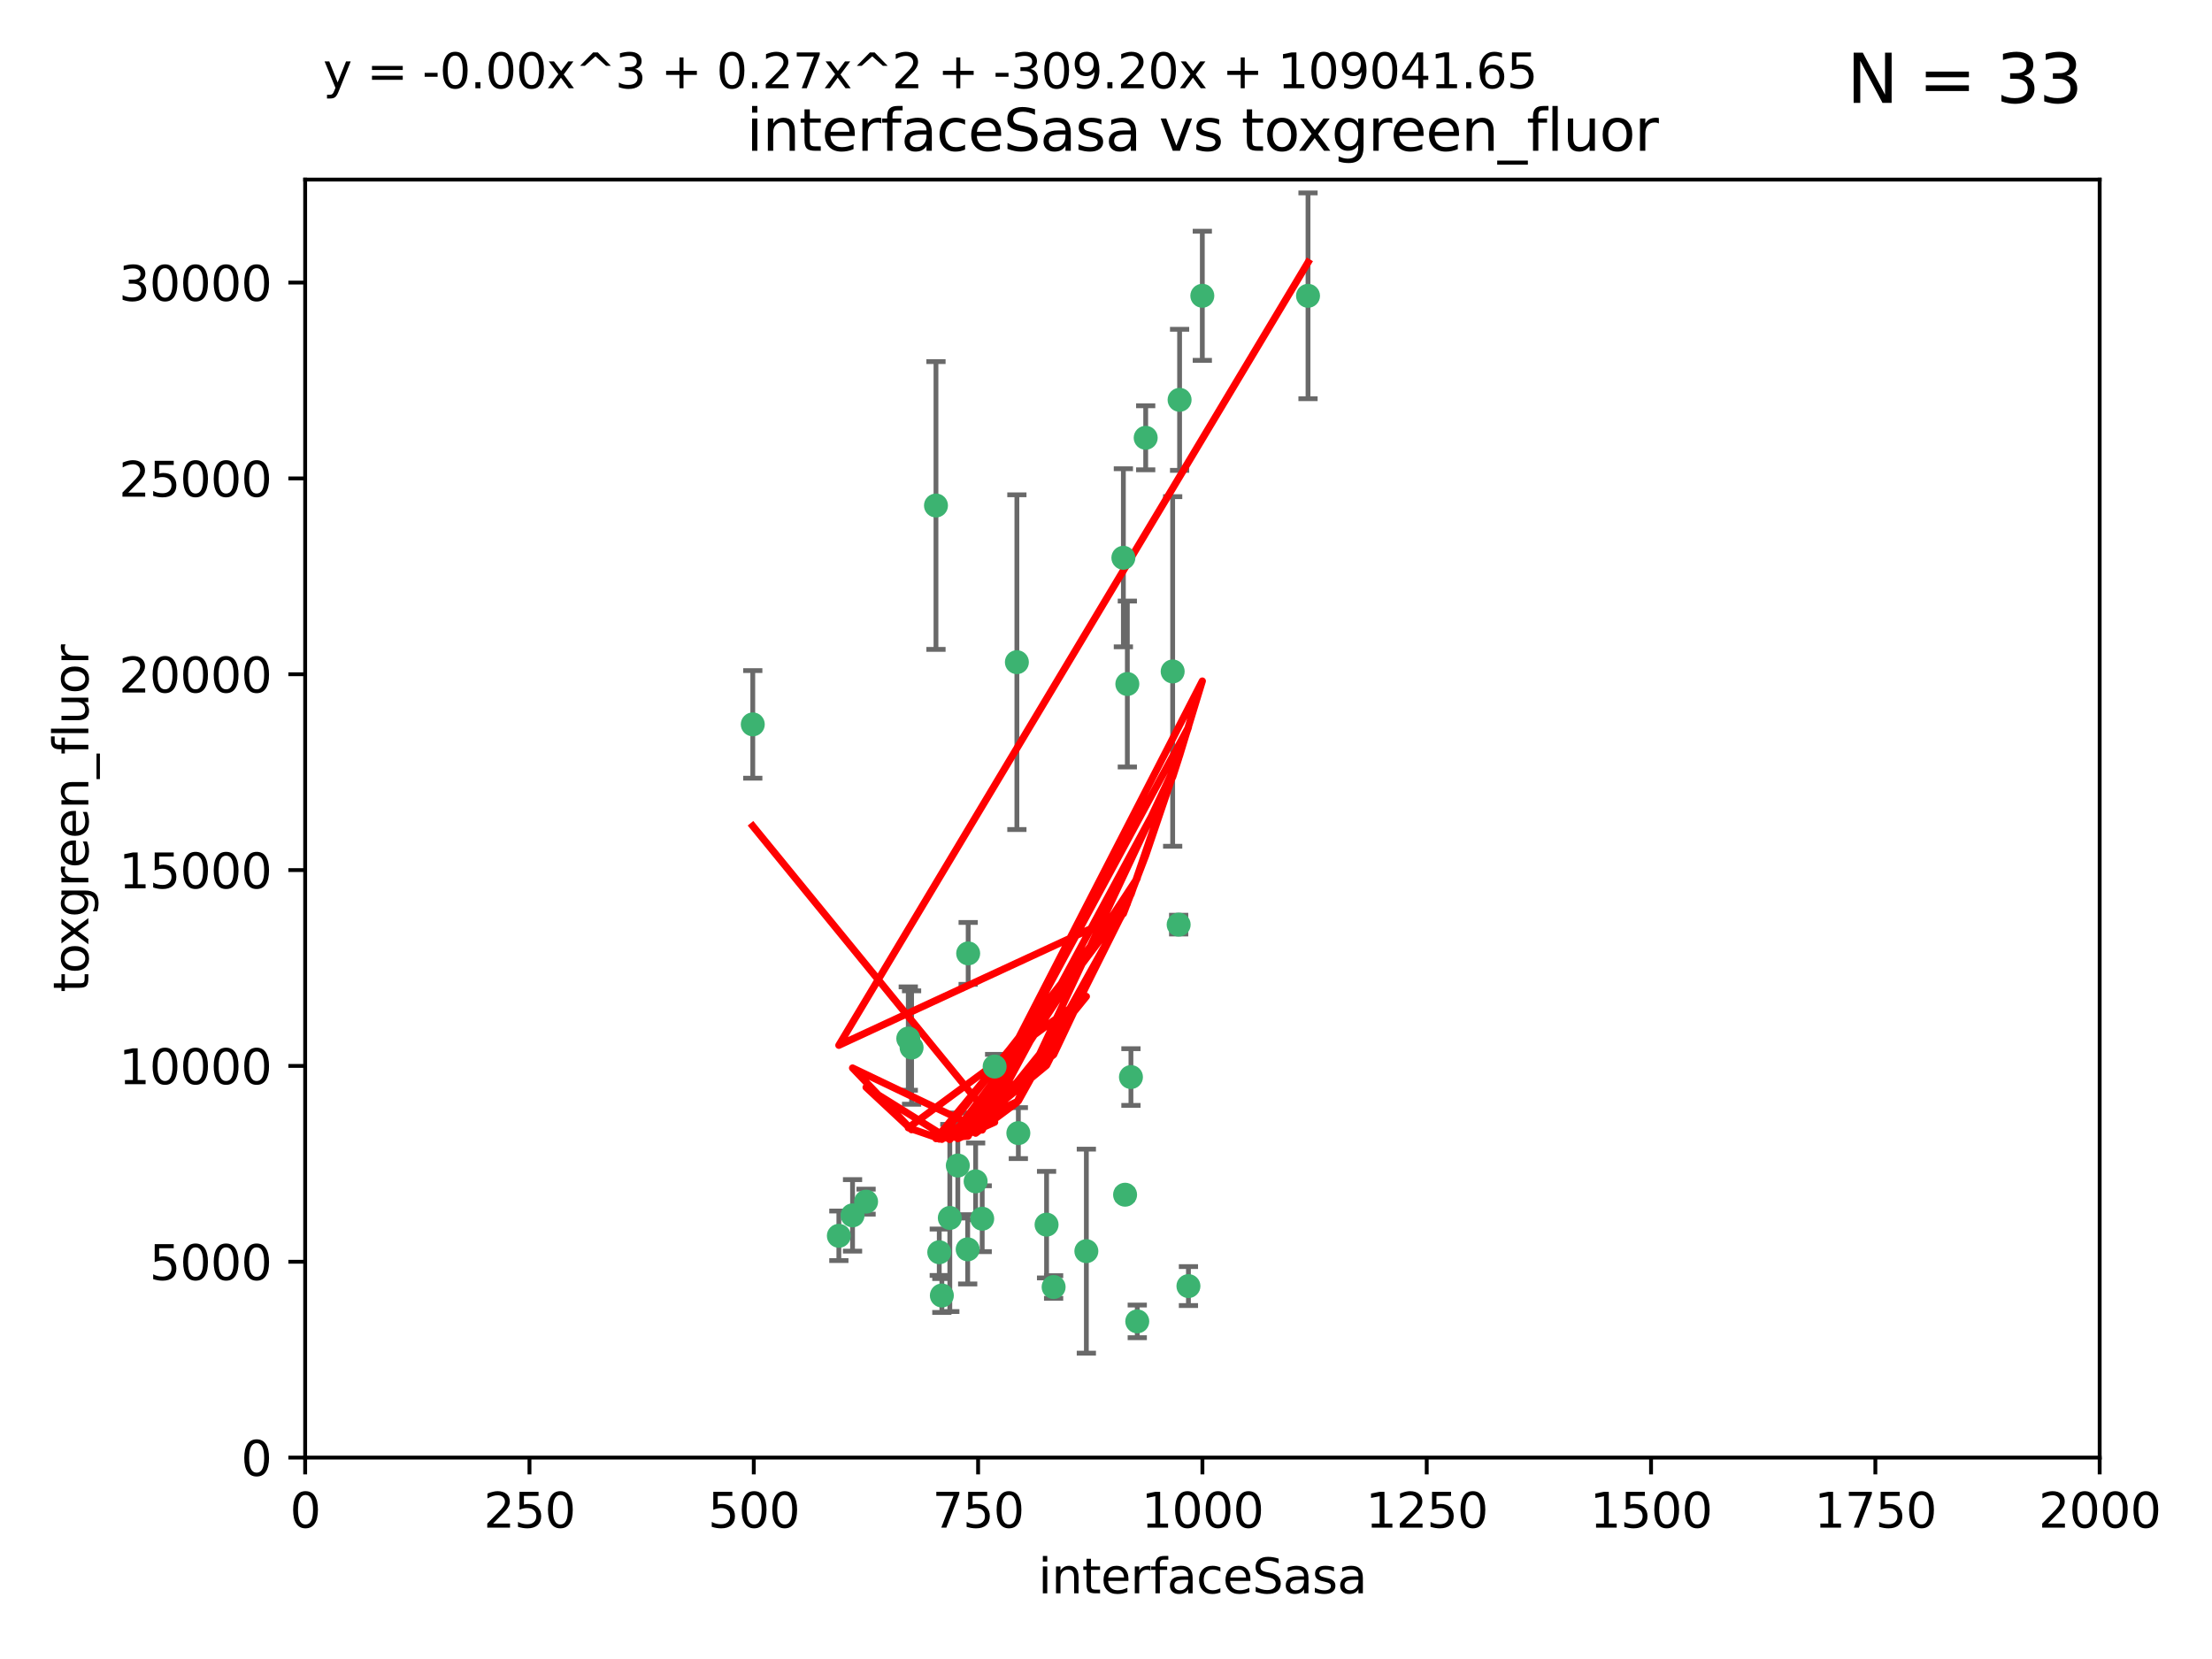 <?xml version="1.0" encoding="utf-8" standalone="no"?>
<!DOCTYPE svg PUBLIC "-//W3C//DTD SVG 1.1//EN"
  "http://www.w3.org/Graphics/SVG/1.1/DTD/svg11.dtd">
<svg xmlns:xlink="http://www.w3.org/1999/xlink" width="460.8pt" height="345.6pt" viewBox="0 0 460.8 345.6" xmlns="http://www.w3.org/2000/svg" version="1.1">
 <defs>
  <style type="text/css">*{stroke-linejoin: round; stroke-linecap: butt}</style>
 </defs>
 <g id="figure_1">
  <g id="patch_1">
   <path d="M 0 345.6 
L 460.8 345.6 
L 460.8 0 
L 0 0 
z
" style="fill: #ffffff"/>
  </g>
  <g id="axes_1">
   <g id="patch_2">
    <path d="M 63.571 303.64 
L 437.4 303.64 
L 437.4 37.411 
L 63.571 37.411 
z
" style="fill: #ffffff"/>
   </g>
   <g id="PathCollection_1">
    <defs>
     <path id="m5a7ead236f" d="M 0 1.118 
C 0.297 1.118 0.581 1 0.791 0.791 
C 1 0.581 1.118 0.297 1.118 0 
C 1.118 -0.297 1 -0.581 0.791 -0.791 
C 0.581 -1 0.297 -1.118 0 -1.118 
C -0.297 -1.118 -0.581 -1 -0.791 -0.791 
C -1 -0.581 -1.118 -0.297 -1.118 0 
C -1.118 0.297 -1 0.581 -0.791 0.791 
C -0.581 1 -0.297 1.118 0 1.118 
z
" style="stroke: #3cb371"/>
    </defs>
    <g clip-path="url(#pea79e7978d)">
     <use xlink:href="#m5a7ead236f" x="272.484" y="61.623" style="fill: #3cb371; stroke: #3cb371"/>
     <use xlink:href="#m5a7ead236f" x="174.75" y="257.44" style="fill: #3cb371; stroke: #3cb371"/>
     <use xlink:href="#m5a7ead236f" x="234.02" y="116.196" style="fill: #3cb371; stroke: #3cb371"/>
     <use xlink:href="#m5a7ead236f" x="238.669" y="91.198" style="fill: #3cb371; stroke: #3cb371"/>
     <use xlink:href="#m5a7ead236f" x="245.731" y="83.293" style="fill: #3cb371; stroke: #3cb371"/>
     <use xlink:href="#m5a7ead236f" x="250.465" y="61.614" style="fill: #3cb371; stroke: #3cb371"/>
     <use xlink:href="#m5a7ead236f" x="201.688" y="198.611" style="fill: #3cb371; stroke: #3cb371"/>
     <use xlink:href="#m5a7ead236f" x="194.981" y="105.307" style="fill: #3cb371; stroke: #3cb371"/>
     <use xlink:href="#m5a7ead236f" x="234.375" y="248.881" style="fill: #3cb371; stroke: #3cb371"/>
     <use xlink:href="#m5a7ead236f" x="212.14" y="236.048" style="fill: #3cb371; stroke: #3cb371"/>
     <use xlink:href="#m5a7ead236f" x="195.666" y="260.866" style="fill: #3cb371; stroke: #3cb371"/>
     <use xlink:href="#m5a7ead236f" x="235.596" y="224.369" style="fill: #3cb371; stroke: #3cb371"/>
     <use xlink:href="#m5a7ead236f" x="247.573" y="267.914" style="fill: #3cb371; stroke: #3cb371"/>
     <use xlink:href="#m5a7ead236f" x="201.587" y="260.26" style="fill: #3cb371; stroke: #3cb371"/>
     <use xlink:href="#m5a7ead236f" x="236.912" y="275.268" style="fill: #3cb371; stroke: #3cb371"/>
     <use xlink:href="#m5a7ead236f" x="219.488" y="268.108" style="fill: #3cb371; stroke: #3cb371"/>
     <use xlink:href="#m5a7ead236f" x="196.206" y="269.875" style="fill: #3cb371; stroke: #3cb371"/>
     <use xlink:href="#m5a7ead236f" x="189.211" y="216.348" style="fill: #3cb371; stroke: #3cb371"/>
     <use xlink:href="#m5a7ead236f" x="226.308" y="260.64" style="fill: #3cb371; stroke: #3cb371"/>
     <use xlink:href="#m5a7ead236f" x="203.241" y="246.096" style="fill: #3cb371; stroke: #3cb371"/>
     <use xlink:href="#m5a7ead236f" x="211.835" y="137.942" style="fill: #3cb371; stroke: #3cb371"/>
     <use xlink:href="#m5a7ead236f" x="245.536" y="192.617" style="fill: #3cb371; stroke: #3cb371"/>
     <use xlink:href="#m5a7ead236f" x="244.288" y="139.875" style="fill: #3cb371; stroke: #3cb371"/>
     <use xlink:href="#m5a7ead236f" x="204.611" y="253.881" style="fill: #3cb371; stroke: #3cb371"/>
     <use xlink:href="#m5a7ead236f" x="177.602" y="253.182" style="fill: #3cb371; stroke: #3cb371"/>
     <use xlink:href="#m5a7ead236f" x="189.899" y="218.219" style="fill: #3cb371; stroke: #3cb371"/>
     <use xlink:href="#m5a7ead236f" x="180.421" y="250.326" style="fill: #3cb371; stroke: #3cb371"/>
     <use xlink:href="#m5a7ead236f" x="197.864" y="253.723" style="fill: #3cb371; stroke: #3cb371"/>
     <use xlink:href="#m5a7ead236f" x="234.846" y="142.491" style="fill: #3cb371; stroke: #3cb371"/>
     <use xlink:href="#m5a7ead236f" x="218.019" y="255.117" style="fill: #3cb371; stroke: #3cb371"/>
     <use xlink:href="#m5a7ead236f" x="199.529" y="242.802" style="fill: #3cb371; stroke: #3cb371"/>
     <use xlink:href="#m5a7ead236f" x="207.202" y="222.186" style="fill: #3cb371; stroke: #3cb371"/>
     <use xlink:href="#m5a7ead236f" x="156.817" y="150.901" style="fill: #3cb371; stroke: #3cb371"/>
    </g>
   </g>
   <g id="matplotlib.axis_1">
    <g id="xtick_1">
     <g id="line2d_1">
      <defs>
       <path id="ma268c45afa" d="M 0 0 
L 0 3.5 
" style="stroke: #000000; stroke-width: 0.8"/>
      </defs>
      <g>
       <use xlink:href="#ma268c45afa" x="63.571" y="303.64" style="stroke: #000000; stroke-width: 0.8"/>
      </g>
     </g>
     <g id="text_1">
      <!-- 0 -->
      <g transform="translate(60.39 318.238)scale(0.1 -0.1)">
       <defs>
        <path id="DejaVuSans-30" d="M 2034 4250 
Q 1547 4250 1301 3770 
Q 1056 3291 1056 2328 
Q 1056 1369 1301 889 
Q 1547 409 2034 409 
Q 2525 409 2770 889 
Q 3016 1369 3016 2328 
Q 3016 3291 2770 3770 
Q 2525 4250 2034 4250 
z
M 2034 4750 
Q 2819 4750 3233 4129 
Q 3647 3509 3647 2328 
Q 3647 1150 3233 529 
Q 2819 -91 2034 -91 
Q 1250 -91 836 529 
Q 422 1150 422 2328 
Q 422 3509 836 4129 
Q 1250 4750 2034 4750 
z
" transform="scale(0.016)"/>
       </defs>
       <use xlink:href="#DejaVuSans-30"/>
      </g>
     </g>
    </g>
    <g id="xtick_2">
     <g id="line2d_2">
      <g>
       <use xlink:href="#ma268c45afa" x="110.3" y="303.64" style="stroke: #000000; stroke-width: 0.8"/>
      </g>
     </g>
     <g id="text_2">
      <!-- 250 -->
      <g transform="translate(100.756 318.238)scale(0.1 -0.1)">
       <defs>
        <path id="DejaVuSans-32" d="M 1228 531 
L 3431 531 
L 3431 0 
L 469 0 
L 469 531 
Q 828 903 1448 1529 
Q 2069 2156 2228 2338 
Q 2531 2678 2651 2914 
Q 2772 3150 2772 3378 
Q 2772 3750 2511 3984 
Q 2250 4219 1831 4219 
Q 1534 4219 1204 4116 
Q 875 4013 500 3803 
L 500 4441 
Q 881 4594 1212 4672 
Q 1544 4750 1819 4750 
Q 2544 4750 2975 4387 
Q 3406 4025 3406 3419 
Q 3406 3131 3298 2873 
Q 3191 2616 2906 2266 
Q 2828 2175 2409 1742 
Q 1991 1309 1228 531 
z
" transform="scale(0.016)"/>
        <path id="DejaVuSans-35" d="M 691 4666 
L 3169 4666 
L 3169 4134 
L 1269 4134 
L 1269 2991 
Q 1406 3038 1543 3061 
Q 1681 3084 1819 3084 
Q 2600 3084 3056 2656 
Q 3513 2228 3513 1497 
Q 3513 744 3044 326 
Q 2575 -91 1722 -91 
Q 1428 -91 1123 -41 
Q 819 9 494 109 
L 494 744 
Q 775 591 1075 516 
Q 1375 441 1709 441 
Q 2250 441 2565 725 
Q 2881 1009 2881 1497 
Q 2881 1984 2565 2268 
Q 2250 2553 1709 2553 
Q 1456 2553 1204 2497 
Q 953 2441 691 2322 
L 691 4666 
z
" transform="scale(0.016)"/>
       </defs>
       <use xlink:href="#DejaVuSans-32"/>
       <use xlink:href="#DejaVuSans-35" x="63.623"/>
       <use xlink:href="#DejaVuSans-30" x="127.246"/>
      </g>
     </g>
    </g>
    <g id="xtick_3">
     <g id="line2d_3">
      <g>
       <use xlink:href="#ma268c45afa" x="157.028" y="303.64" style="stroke: #000000; stroke-width: 0.8"/>
      </g>
     </g>
     <g id="text_3">
      <!-- 500 -->
      <g transform="translate(147.485 318.238)scale(0.1 -0.1)">
       <use xlink:href="#DejaVuSans-35"/>
       <use xlink:href="#DejaVuSans-30" x="63.623"/>
       <use xlink:href="#DejaVuSans-30" x="127.246"/>
      </g>
     </g>
    </g>
    <g id="xtick_4">
     <g id="line2d_4">
      <g>
       <use xlink:href="#ma268c45afa" x="203.757" y="303.64" style="stroke: #000000; stroke-width: 0.8"/>
      </g>
     </g>
     <g id="text_4">
      <!-- 750 -->
      <g transform="translate(194.213 318.238)scale(0.1 -0.1)">
       <defs>
        <path id="DejaVuSans-37" d="M 525 4666 
L 3525 4666 
L 3525 4397 
L 1831 0 
L 1172 0 
L 2766 4134 
L 525 4134 
L 525 4666 
z
" transform="scale(0.016)"/>
       </defs>
       <use xlink:href="#DejaVuSans-37"/>
       <use xlink:href="#DejaVuSans-35" x="63.623"/>
       <use xlink:href="#DejaVuSans-30" x="127.246"/>
      </g>
     </g>
    </g>
    <g id="xtick_5">
     <g id="line2d_5">
      <g>
       <use xlink:href="#ma268c45afa" x="250.486" y="303.64" style="stroke: #000000; stroke-width: 0.8"/>
      </g>
     </g>
     <g id="text_5">
      <!-- 1000 -->
      <g transform="translate(237.761 318.238)scale(0.1 -0.1)">
       <defs>
        <path id="DejaVuSans-31" d="M 794 531 
L 1825 531 
L 1825 4091 
L 703 3866 
L 703 4441 
L 1819 4666 
L 2450 4666 
L 2450 531 
L 3481 531 
L 3481 0 
L 794 0 
L 794 531 
z
" transform="scale(0.016)"/>
       </defs>
       <use xlink:href="#DejaVuSans-31"/>
       <use xlink:href="#DejaVuSans-30" x="63.623"/>
       <use xlink:href="#DejaVuSans-30" x="127.246"/>
       <use xlink:href="#DejaVuSans-30" x="190.869"/>
      </g>
     </g>
    </g>
    <g id="xtick_6">
     <g id="line2d_6">
      <g>
       <use xlink:href="#ma268c45afa" x="297.214" y="303.64" style="stroke: #000000; stroke-width: 0.8"/>
      </g>
     </g>
     <g id="text_6">
      <!-- 1250 -->
      <g transform="translate(284.489 318.238)scale(0.1 -0.1)">
       <use xlink:href="#DejaVuSans-31"/>
       <use xlink:href="#DejaVuSans-32" x="63.623"/>
       <use xlink:href="#DejaVuSans-35" x="127.246"/>
       <use xlink:href="#DejaVuSans-30" x="190.869"/>
      </g>
     </g>
    </g>
    <g id="xtick_7">
     <g id="line2d_7">
      <g>
       <use xlink:href="#ma268c45afa" x="343.943" y="303.64" style="stroke: #000000; stroke-width: 0.8"/>
      </g>
     </g>
     <g id="text_7">
      <!-- 1500 -->
      <g transform="translate(331.218 318.238)scale(0.1 -0.1)">
       <use xlink:href="#DejaVuSans-31"/>
       <use xlink:href="#DejaVuSans-35" x="63.623"/>
       <use xlink:href="#DejaVuSans-30" x="127.246"/>
       <use xlink:href="#DejaVuSans-30" x="190.869"/>
      </g>
     </g>
    </g>
    <g id="xtick_8">
     <g id="line2d_8">
      <g>
       <use xlink:href="#ma268c45afa" x="390.671" y="303.64" style="stroke: #000000; stroke-width: 0.8"/>
      </g>
     </g>
     <g id="text_8">
      <!-- 1750 -->
      <g transform="translate(377.946 318.238)scale(0.1 -0.1)">
       <use xlink:href="#DejaVuSans-31"/>
       <use xlink:href="#DejaVuSans-37" x="63.623"/>
       <use xlink:href="#DejaVuSans-35" x="127.246"/>
       <use xlink:href="#DejaVuSans-30" x="190.869"/>
      </g>
     </g>
    </g>
    <g id="xtick_9">
     <g id="line2d_9">
      <g>
       <use xlink:href="#ma268c45afa" x="437.4" y="303.64" style="stroke: #000000; stroke-width: 0.8"/>
      </g>
     </g>
     <g id="text_9">
      <!-- 2000 -->
      <g transform="translate(424.675 318.238)scale(0.1 -0.1)">
       <use xlink:href="#DejaVuSans-32"/>
       <use xlink:href="#DejaVuSans-30" x="63.623"/>
       <use xlink:href="#DejaVuSans-30" x="127.246"/>
       <use xlink:href="#DejaVuSans-30" x="190.869"/>
      </g>
     </g>
    </g>
    <g id="text_10">
     <!-- interfaceSasa -->
     <g transform="translate(216.279 331.917)scale(0.1 -0.1)">
      <defs>
       <path id="DejaVuSans-69" d="M 603 3500 
L 1178 3500 
L 1178 0 
L 603 0 
L 603 3500 
z
M 603 4863 
L 1178 4863 
L 1178 4134 
L 603 4134 
L 603 4863 
z
" transform="scale(0.016)"/>
       <path id="DejaVuSans-6e" d="M 3513 2113 
L 3513 0 
L 2938 0 
L 2938 2094 
Q 2938 2591 2744 2837 
Q 2550 3084 2163 3084 
Q 1697 3084 1428 2787 
Q 1159 2491 1159 1978 
L 1159 0 
L 581 0 
L 581 3500 
L 1159 3500 
L 1159 2956 
Q 1366 3272 1645 3428 
Q 1925 3584 2291 3584 
Q 2894 3584 3203 3211 
Q 3513 2838 3513 2113 
z
" transform="scale(0.016)"/>
       <path id="DejaVuSans-74" d="M 1172 4494 
L 1172 3500 
L 2356 3500 
L 2356 3053 
L 1172 3053 
L 1172 1153 
Q 1172 725 1289 603 
Q 1406 481 1766 481 
L 2356 481 
L 2356 0 
L 1766 0 
Q 1100 0 847 248 
Q 594 497 594 1153 
L 594 3053 
L 172 3053 
L 172 3500 
L 594 3500 
L 594 4494 
L 1172 4494 
z
" transform="scale(0.016)"/>
       <path id="DejaVuSans-65" d="M 3597 1894 
L 3597 1613 
L 953 1613 
Q 991 1019 1311 708 
Q 1631 397 2203 397 
Q 2534 397 2845 478 
Q 3156 559 3463 722 
L 3463 178 
Q 3153 47 2828 -22 
Q 2503 -91 2169 -91 
Q 1331 -91 842 396 
Q 353 884 353 1716 
Q 353 2575 817 3079 
Q 1281 3584 2069 3584 
Q 2775 3584 3186 3129 
Q 3597 2675 3597 1894 
z
M 3022 2063 
Q 3016 2534 2758 2815 
Q 2500 3097 2075 3097 
Q 1594 3097 1305 2825 
Q 1016 2553 972 2059 
L 3022 2063 
z
" transform="scale(0.016)"/>
       <path id="DejaVuSans-72" d="M 2631 2963 
Q 2534 3019 2420 3045 
Q 2306 3072 2169 3072 
Q 1681 3072 1420 2755 
Q 1159 2438 1159 1844 
L 1159 0 
L 581 0 
L 581 3500 
L 1159 3500 
L 1159 2956 
Q 1341 3275 1631 3429 
Q 1922 3584 2338 3584 
Q 2397 3584 2469 3576 
Q 2541 3569 2628 3553 
L 2631 2963 
z
" transform="scale(0.016)"/>
       <path id="DejaVuSans-66" d="M 2375 4863 
L 2375 4384 
L 1825 4384 
Q 1516 4384 1395 4259 
Q 1275 4134 1275 3809 
L 1275 3500 
L 2222 3500 
L 2222 3053 
L 1275 3053 
L 1275 0 
L 697 0 
L 697 3053 
L 147 3053 
L 147 3500 
L 697 3500 
L 697 3744 
Q 697 4328 969 4595 
Q 1241 4863 1831 4863 
L 2375 4863 
z
" transform="scale(0.016)"/>
       <path id="DejaVuSans-61" d="M 2194 1759 
Q 1497 1759 1228 1600 
Q 959 1441 959 1056 
Q 959 750 1161 570 
Q 1363 391 1709 391 
Q 2188 391 2477 730 
Q 2766 1069 2766 1631 
L 2766 1759 
L 2194 1759 
z
M 3341 1997 
L 3341 0 
L 2766 0 
L 2766 531 
Q 2569 213 2275 61 
Q 1981 -91 1556 -91 
Q 1019 -91 701 211 
Q 384 513 384 1019 
Q 384 1609 779 1909 
Q 1175 2209 1959 2209 
L 2766 2209 
L 2766 2266 
Q 2766 2663 2505 2880 
Q 2244 3097 1772 3097 
Q 1472 3097 1187 3025 
Q 903 2953 641 2809 
L 641 3341 
Q 956 3463 1253 3523 
Q 1550 3584 1831 3584 
Q 2591 3584 2966 3190 
Q 3341 2797 3341 1997 
z
" transform="scale(0.016)"/>
       <path id="DejaVuSans-63" d="M 3122 3366 
L 3122 2828 
Q 2878 2963 2633 3030 
Q 2388 3097 2138 3097 
Q 1578 3097 1268 2742 
Q 959 2388 959 1747 
Q 959 1106 1268 751 
Q 1578 397 2138 397 
Q 2388 397 2633 464 
Q 2878 531 3122 666 
L 3122 134 
Q 2881 22 2623 -34 
Q 2366 -91 2075 -91 
Q 1284 -91 818 406 
Q 353 903 353 1747 
Q 353 2603 823 3093 
Q 1294 3584 2113 3584 
Q 2378 3584 2631 3529 
Q 2884 3475 3122 3366 
z
" transform="scale(0.016)"/>
       <path id="DejaVuSans-53" d="M 3425 4513 
L 3425 3897 
Q 3066 4069 2747 4153 
Q 2428 4238 2131 4238 
Q 1616 4238 1336 4038 
Q 1056 3838 1056 3469 
Q 1056 3159 1242 3001 
Q 1428 2844 1947 2747 
L 2328 2669 
Q 3034 2534 3370 2195 
Q 3706 1856 3706 1288 
Q 3706 609 3251 259 
Q 2797 -91 1919 -91 
Q 1588 -91 1214 -16 
Q 841 59 441 206 
L 441 856 
Q 825 641 1194 531 
Q 1563 422 1919 422 
Q 2459 422 2753 634 
Q 3047 847 3047 1241 
Q 3047 1584 2836 1778 
Q 2625 1972 2144 2069 
L 1759 2144 
Q 1053 2284 737 2584 
Q 422 2884 422 3419 
Q 422 4038 858 4394 
Q 1294 4750 2059 4750 
Q 2388 4750 2728 4690 
Q 3069 4631 3425 4513 
z
" transform="scale(0.016)"/>
       <path id="DejaVuSans-73" d="M 2834 3397 
L 2834 2853 
Q 2591 2978 2328 3040 
Q 2066 3103 1784 3103 
Q 1356 3103 1142 2972 
Q 928 2841 928 2578 
Q 928 2378 1081 2264 
Q 1234 2150 1697 2047 
L 1894 2003 
Q 2506 1872 2764 1633 
Q 3022 1394 3022 966 
Q 3022 478 2636 193 
Q 2250 -91 1575 -91 
Q 1294 -91 989 -36 
Q 684 19 347 128 
L 347 722 
Q 666 556 975 473 
Q 1284 391 1588 391 
Q 1994 391 2212 530 
Q 2431 669 2431 922 
Q 2431 1156 2273 1281 
Q 2116 1406 1581 1522 
L 1381 1569 
Q 847 1681 609 1914 
Q 372 2147 372 2553 
Q 372 3047 722 3315 
Q 1072 3584 1716 3584 
Q 2034 3584 2315 3537 
Q 2597 3491 2834 3397 
z
" transform="scale(0.016)"/>
      </defs>
      <use xlink:href="#DejaVuSans-69"/>
      <use xlink:href="#DejaVuSans-6e" x="27.783"/>
      <use xlink:href="#DejaVuSans-74" x="91.162"/>
      <use xlink:href="#DejaVuSans-65" x="130.371"/>
      <use xlink:href="#DejaVuSans-72" x="191.895"/>
      <use xlink:href="#DejaVuSans-66" x="233.008"/>
      <use xlink:href="#DejaVuSans-61" x="268.213"/>
      <use xlink:href="#DejaVuSans-63" x="329.492"/>
      <use xlink:href="#DejaVuSans-65" x="384.473"/>
      <use xlink:href="#DejaVuSans-53" x="445.996"/>
      <use xlink:href="#DejaVuSans-61" x="509.473"/>
      <use xlink:href="#DejaVuSans-73" x="570.752"/>
      <use xlink:href="#DejaVuSans-61" x="622.852"/>
     </g>
    </g>
   </g>
   <g id="matplotlib.axis_2">
    <g id="ytick_1">
     <g id="line2d_10">
      <defs>
       <path id="mc0241d9b9a" d="M 0 0 
L -3.5 0 
" style="stroke: #000000; stroke-width: 0.8"/>
      </defs>
      <g>
       <use xlink:href="#mc0241d9b9a" x="63.571" y="303.64" style="stroke: #000000; stroke-width: 0.8"/>
      </g>
     </g>
     <g id="text_11">
      <!-- 0 -->
      <g transform="translate(50.209 307.439)scale(0.1 -0.1)">
       <use xlink:href="#DejaVuSans-30"/>
      </g>
     </g>
    </g>
    <g id="ytick_2">
     <g id="line2d_11">
      <g>
       <use xlink:href="#mc0241d9b9a" x="63.571" y="262.845" style="stroke: #000000; stroke-width: 0.8"/>
      </g>
     </g>
     <g id="text_12">
      <!-- 5000 -->
      <g transform="translate(31.121 266.644)scale(0.1 -0.1)">
       <use xlink:href="#DejaVuSans-35"/>
       <use xlink:href="#DejaVuSans-30" x="63.623"/>
       <use xlink:href="#DejaVuSans-30" x="127.246"/>
       <use xlink:href="#DejaVuSans-30" x="190.869"/>
      </g>
     </g>
    </g>
    <g id="ytick_3">
     <g id="line2d_12">
      <g>
       <use xlink:href="#mc0241d9b9a" x="63.571" y="222.05" style="stroke: #000000; stroke-width: 0.8"/>
      </g>
     </g>
     <g id="text_13">
      <!-- 10000 -->
      <g transform="translate(24.759 225.849)scale(0.1 -0.1)">
       <use xlink:href="#DejaVuSans-31"/>
       <use xlink:href="#DejaVuSans-30" x="63.623"/>
       <use xlink:href="#DejaVuSans-30" x="127.246"/>
       <use xlink:href="#DejaVuSans-30" x="190.869"/>
       <use xlink:href="#DejaVuSans-30" x="254.492"/>
      </g>
     </g>
    </g>
    <g id="ytick_4">
     <g id="line2d_13">
      <g>
       <use xlink:href="#mc0241d9b9a" x="63.571" y="181.255" style="stroke: #000000; stroke-width: 0.8"/>
      </g>
     </g>
     <g id="text_14">
      <!-- 15000 -->
      <g transform="translate(24.759 185.054)scale(0.1 -0.1)">
       <use xlink:href="#DejaVuSans-31"/>
       <use xlink:href="#DejaVuSans-35" x="63.623"/>
       <use xlink:href="#DejaVuSans-30" x="127.246"/>
       <use xlink:href="#DejaVuSans-30" x="190.869"/>
       <use xlink:href="#DejaVuSans-30" x="254.492"/>
      </g>
     </g>
    </g>
    <g id="ytick_5">
     <g id="line2d_14">
      <g>
       <use xlink:href="#mc0241d9b9a" x="63.571" y="140.459" style="stroke: #000000; stroke-width: 0.8"/>
      </g>
     </g>
     <g id="text_15">
      <!-- 20000 -->
      <g transform="translate(24.759 144.259)scale(0.1 -0.1)">
       <use xlink:href="#DejaVuSans-32"/>
       <use xlink:href="#DejaVuSans-30" x="63.623"/>
       <use xlink:href="#DejaVuSans-30" x="127.246"/>
       <use xlink:href="#DejaVuSans-30" x="190.869"/>
       <use xlink:href="#DejaVuSans-30" x="254.492"/>
      </g>
     </g>
    </g>
    <g id="ytick_6">
     <g id="line2d_15">
      <g>
       <use xlink:href="#mc0241d9b9a" x="63.571" y="99.664" style="stroke: #000000; stroke-width: 0.8"/>
      </g>
     </g>
     <g id="text_16">
      <!-- 25000 -->
      <g transform="translate(24.759 103.464)scale(0.1 -0.1)">
       <use xlink:href="#DejaVuSans-32"/>
       <use xlink:href="#DejaVuSans-35" x="63.623"/>
       <use xlink:href="#DejaVuSans-30" x="127.246"/>
       <use xlink:href="#DejaVuSans-30" x="190.869"/>
       <use xlink:href="#DejaVuSans-30" x="254.492"/>
      </g>
     </g>
    </g>
    <g id="ytick_7">
     <g id="line2d_16">
      <g>
       <use xlink:href="#mc0241d9b9a" x="63.571" y="58.869" style="stroke: #000000; stroke-width: 0.8"/>
      </g>
     </g>
     <g id="text_17">
      <!-- 30000 -->
      <g transform="translate(24.759 62.668)scale(0.1 -0.1)">
       <defs>
        <path id="DejaVuSans-33" d="M 2597 2516 
Q 3050 2419 3304 2112 
Q 3559 1806 3559 1356 
Q 3559 666 3084 287 
Q 2609 -91 1734 -91 
Q 1441 -91 1130 -33 
Q 819 25 488 141 
L 488 750 
Q 750 597 1062 519 
Q 1375 441 1716 441 
Q 2309 441 2620 675 
Q 2931 909 2931 1356 
Q 2931 1769 2642 2001 
Q 2353 2234 1838 2234 
L 1294 2234 
L 1294 2753 
L 1863 2753 
Q 2328 2753 2575 2939 
Q 2822 3125 2822 3475 
Q 2822 3834 2567 4026 
Q 2313 4219 1838 4219 
Q 1578 4219 1281 4162 
Q 984 4106 628 3988 
L 628 4550 
Q 988 4650 1302 4700 
Q 1616 4750 1894 4750 
Q 2613 4750 3031 4423 
Q 3450 4097 3450 3541 
Q 3450 3153 3228 2886 
Q 3006 2619 2597 2516 
z
" transform="scale(0.016)"/>
       </defs>
       <use xlink:href="#DejaVuSans-33"/>
       <use xlink:href="#DejaVuSans-30" x="63.623"/>
       <use xlink:href="#DejaVuSans-30" x="127.246"/>
       <use xlink:href="#DejaVuSans-30" x="190.869"/>
       <use xlink:href="#DejaVuSans-30" x="254.492"/>
      </g>
     </g>
    </g>
    <g id="text_18">
     <!-- toxgreen_fluor -->
     <g transform="translate(18.401 206.72)rotate(-90)scale(0.1 -0.1)">
      <defs>
       <path id="DejaVuSans-6f" d="M 1959 3097 
Q 1497 3097 1228 2736 
Q 959 2375 959 1747 
Q 959 1119 1226 758 
Q 1494 397 1959 397 
Q 2419 397 2687 759 
Q 2956 1122 2956 1747 
Q 2956 2369 2687 2733 
Q 2419 3097 1959 3097 
z
M 1959 3584 
Q 2709 3584 3137 3096 
Q 3566 2609 3566 1747 
Q 3566 888 3137 398 
Q 2709 -91 1959 -91 
Q 1206 -91 779 398 
Q 353 888 353 1747 
Q 353 2609 779 3096 
Q 1206 3584 1959 3584 
z
" transform="scale(0.016)"/>
       <path id="DejaVuSans-78" d="M 3513 3500 
L 2247 1797 
L 3578 0 
L 2900 0 
L 1881 1375 
L 863 0 
L 184 0 
L 1544 1831 
L 300 3500 
L 978 3500 
L 1906 2253 
L 2834 3500 
L 3513 3500 
z
" transform="scale(0.016)"/>
       <path id="DejaVuSans-67" d="M 2906 1791 
Q 2906 2416 2648 2759 
Q 2391 3103 1925 3103 
Q 1463 3103 1205 2759 
Q 947 2416 947 1791 
Q 947 1169 1205 825 
Q 1463 481 1925 481 
Q 2391 481 2648 825 
Q 2906 1169 2906 1791 
z
M 3481 434 
Q 3481 -459 3084 -895 
Q 2688 -1331 1869 -1331 
Q 1566 -1331 1297 -1286 
Q 1028 -1241 775 -1147 
L 775 -588 
Q 1028 -725 1275 -790 
Q 1522 -856 1778 -856 
Q 2344 -856 2625 -561 
Q 2906 -266 2906 331 
L 2906 616 
Q 2728 306 2450 153 
Q 2172 0 1784 0 
Q 1141 0 747 490 
Q 353 981 353 1791 
Q 353 2603 747 3093 
Q 1141 3584 1784 3584 
Q 2172 3584 2450 3431 
Q 2728 3278 2906 2969 
L 2906 3500 
L 3481 3500 
L 3481 434 
z
" transform="scale(0.016)"/>
       <path id="DejaVuSans-5f" d="M 3263 -1063 
L 3263 -1509 
L -63 -1509 
L -63 -1063 
L 3263 -1063 
z
" transform="scale(0.016)"/>
       <path id="DejaVuSans-6c" d="M 603 4863 
L 1178 4863 
L 1178 0 
L 603 0 
L 603 4863 
z
" transform="scale(0.016)"/>
       <path id="DejaVuSans-75" d="M 544 1381 
L 544 3500 
L 1119 3500 
L 1119 1403 
Q 1119 906 1312 657 
Q 1506 409 1894 409 
Q 2359 409 2629 706 
Q 2900 1003 2900 1516 
L 2900 3500 
L 3475 3500 
L 3475 0 
L 2900 0 
L 2900 538 
Q 2691 219 2414 64 
Q 2138 -91 1772 -91 
Q 1169 -91 856 284 
Q 544 659 544 1381 
z
M 1991 3584 
L 1991 3584 
z
" transform="scale(0.016)"/>
      </defs>
      <use xlink:href="#DejaVuSans-74"/>
      <use xlink:href="#DejaVuSans-6f" x="39.209"/>
      <use xlink:href="#DejaVuSans-78" x="97.266"/>
      <use xlink:href="#DejaVuSans-67" x="156.445"/>
      <use xlink:href="#DejaVuSans-72" x="219.922"/>
      <use xlink:href="#DejaVuSans-65" x="258.785"/>
      <use xlink:href="#DejaVuSans-65" x="320.309"/>
      <use xlink:href="#DejaVuSans-6e" x="381.832"/>
      <use xlink:href="#DejaVuSans-5f" x="445.211"/>
      <use xlink:href="#DejaVuSans-66" x="495.211"/>
      <use xlink:href="#DejaVuSans-6c" x="530.416"/>
      <use xlink:href="#DejaVuSans-75" x="558.199"/>
      <use xlink:href="#DejaVuSans-6f" x="621.578"/>
      <use xlink:href="#DejaVuSans-72" x="682.76"/>
     </g>
    </g>
   </g>
   <g id="LineCollection_1">
    <path d="M 272.484 83.058 
L 272.484 40.187 
" clip-path="url(#pea79e7978d)" style="fill: none; stroke: #696969"/>
    <path d="M 174.75 262.6 
L 174.75 252.279 
" clip-path="url(#pea79e7978d)" style="fill: none; stroke: #696969"/>
    <path d="M 234.02 134.745 
L 234.02 97.647 
" clip-path="url(#pea79e7978d)" style="fill: none; stroke: #696969"/>
    <path d="M 238.669 97.868 
L 238.669 84.528 
" clip-path="url(#pea79e7978d)" style="fill: none; stroke: #696969"/>
    <path d="M 245.731 97.986 
L 245.731 68.599 
" clip-path="url(#pea79e7978d)" style="fill: none; stroke: #696969"/>
    <path d="M 250.465 75.067 
L 250.465 48.16 
" clip-path="url(#pea79e7978d)" style="fill: none; stroke: #696969"/>
    <path d="M 201.688 205.055 
L 201.688 192.168 
" clip-path="url(#pea79e7978d)" style="fill: none; stroke: #696969"/>
    <path d="M 194.981 135.28 
L 194.981 75.334 
" clip-path="url(#pea79e7978d)" style="fill: none; stroke: #696969"/>
    <path d="M 234.375 249.896 
L 234.375 247.866 
" clip-path="url(#pea79e7978d)" style="fill: none; stroke: #696969"/>
    <path d="M 212.14 241.356 
L 212.14 230.74 
" clip-path="url(#pea79e7978d)" style="fill: none; stroke: #696969"/>
    <path d="M 195.666 265.698 
L 195.666 256.034 
" clip-path="url(#pea79e7978d)" style="fill: none; stroke: #696969"/>
    <path d="M 235.596 230.273 
L 235.596 218.464 
" clip-path="url(#pea79e7978d)" style="fill: none; stroke: #696969"/>
    <path d="M 247.573 271.971 
L 247.573 263.857 
" clip-path="url(#pea79e7978d)" style="fill: none; stroke: #696969"/>
    <path d="M 201.587 267.474 
L 201.587 253.045 
" clip-path="url(#pea79e7978d)" style="fill: none; stroke: #696969"/>
    <path d="M 236.912 278.667 
L 236.912 271.868 
" clip-path="url(#pea79e7978d)" style="fill: none; stroke: #696969"/>
    <path d="M 219.488 270.462 
L 219.488 265.753 
" clip-path="url(#pea79e7978d)" style="fill: none; stroke: #696969"/>
    <path d="M 196.206 273.409 
L 196.206 266.341 
" clip-path="url(#pea79e7978d)" style="fill: none; stroke: #696969"/>
    <path d="M 189.211 227.113 
L 189.211 205.583 
" clip-path="url(#pea79e7978d)" style="fill: none; stroke: #696969"/>
    <path d="M 226.308 281.889 
L 226.308 239.39 
" clip-path="url(#pea79e7978d)" style="fill: none; stroke: #696969"/>
    <path d="M 203.241 254.089 
L 203.241 238.103 
" clip-path="url(#pea79e7978d)" style="fill: none; stroke: #696969"/>
    <path d="M 211.835 172.804 
L 211.835 103.08 
" clip-path="url(#pea79e7978d)" style="fill: none; stroke: #696969"/>
    <path d="M 245.536 194.574 
L 245.536 190.659 
" clip-path="url(#pea79e7978d)" style="fill: none; stroke: #696969"/>
    <path d="M 244.288 176.287 
L 244.288 103.464 
" clip-path="url(#pea79e7978d)" style="fill: none; stroke: #696969"/>
    <path d="M 204.611 260.74 
L 204.611 247.023 
" clip-path="url(#pea79e7978d)" style="fill: none; stroke: #696969"/>
    <path d="M 177.602 260.631 
L 177.602 245.734 
" clip-path="url(#pea79e7978d)" style="fill: none; stroke: #696969"/>
    <path d="M 189.899 230.03 
L 189.899 206.407 
" clip-path="url(#pea79e7978d)" style="fill: none; stroke: #696969"/>
    <path d="M 180.421 252.928 
L 180.421 247.723 
" clip-path="url(#pea79e7978d)" style="fill: none; stroke: #696969"/>
    <path d="M 197.864 273.219 
L 197.864 234.226 
" clip-path="url(#pea79e7978d)" style="fill: none; stroke: #696969"/>
    <path d="M 234.846 159.773 
L 234.846 125.209 
" clip-path="url(#pea79e7978d)" style="fill: none; stroke: #696969"/>
    <path d="M 218.019 266.211 
L 218.019 244.023 
" clip-path="url(#pea79e7978d)" style="fill: none; stroke: #696969"/>
    <path d="M 199.529 253.739 
L 199.529 231.864 
" clip-path="url(#pea79e7978d)" style="fill: none; stroke: #696969"/>
    <path d="M 207.202 224.733 
L 207.202 219.639 
" clip-path="url(#pea79e7978d)" style="fill: none; stroke: #696969"/>
    <path d="M 156.817 162.109 
L 156.817 139.694 
" clip-path="url(#pea79e7978d)" style="fill: none; stroke: #696969"/>
   </g>
   <g id="line2d_17">
    <defs>
     <path id="m7cbd201427" d="M 2 0 
L -2 -0 
" style="stroke: #696969"/>
    </defs>
    <g clip-path="url(#pea79e7978d)">
     <use xlink:href="#m7cbd201427" x="272.484" y="83.058" style="fill: #696969; stroke: #696969"/>
     <use xlink:href="#m7cbd201427" x="174.75" y="262.6" style="fill: #696969; stroke: #696969"/>
     <use xlink:href="#m7cbd201427" x="234.02" y="134.745" style="fill: #696969; stroke: #696969"/>
     <use xlink:href="#m7cbd201427" x="238.669" y="97.868" style="fill: #696969; stroke: #696969"/>
     <use xlink:href="#m7cbd201427" x="245.731" y="97.986" style="fill: #696969; stroke: #696969"/>
     <use xlink:href="#m7cbd201427" x="250.465" y="75.067" style="fill: #696969; stroke: #696969"/>
     <use xlink:href="#m7cbd201427" x="201.688" y="205.055" style="fill: #696969; stroke: #696969"/>
     <use xlink:href="#m7cbd201427" x="194.981" y="135.28" style="fill: #696969; stroke: #696969"/>
     <use xlink:href="#m7cbd201427" x="234.375" y="249.896" style="fill: #696969; stroke: #696969"/>
     <use xlink:href="#m7cbd201427" x="212.14" y="241.356" style="fill: #696969; stroke: #696969"/>
     <use xlink:href="#m7cbd201427" x="195.666" y="265.698" style="fill: #696969; stroke: #696969"/>
     <use xlink:href="#m7cbd201427" x="235.596" y="230.273" style="fill: #696969; stroke: #696969"/>
     <use xlink:href="#m7cbd201427" x="247.573" y="271.971" style="fill: #696969; stroke: #696969"/>
     <use xlink:href="#m7cbd201427" x="201.587" y="267.474" style="fill: #696969; stroke: #696969"/>
     <use xlink:href="#m7cbd201427" x="236.912" y="278.667" style="fill: #696969; stroke: #696969"/>
     <use xlink:href="#m7cbd201427" x="219.488" y="270.462" style="fill: #696969; stroke: #696969"/>
     <use xlink:href="#m7cbd201427" x="196.206" y="273.409" style="fill: #696969; stroke: #696969"/>
     <use xlink:href="#m7cbd201427" x="189.211" y="227.113" style="fill: #696969; stroke: #696969"/>
     <use xlink:href="#m7cbd201427" x="226.308" y="281.889" style="fill: #696969; stroke: #696969"/>
     <use xlink:href="#m7cbd201427" x="203.241" y="254.089" style="fill: #696969; stroke: #696969"/>
     <use xlink:href="#m7cbd201427" x="211.835" y="172.804" style="fill: #696969; stroke: #696969"/>
     <use xlink:href="#m7cbd201427" x="245.536" y="194.574" style="fill: #696969; stroke: #696969"/>
     <use xlink:href="#m7cbd201427" x="244.288" y="176.287" style="fill: #696969; stroke: #696969"/>
     <use xlink:href="#m7cbd201427" x="204.611" y="260.74" style="fill: #696969; stroke: #696969"/>
     <use xlink:href="#m7cbd201427" x="177.602" y="260.631" style="fill: #696969; stroke: #696969"/>
     <use xlink:href="#m7cbd201427" x="189.899" y="230.03" style="fill: #696969; stroke: #696969"/>
     <use xlink:href="#m7cbd201427" x="180.421" y="252.928" style="fill: #696969; stroke: #696969"/>
     <use xlink:href="#m7cbd201427" x="197.864" y="273.219" style="fill: #696969; stroke: #696969"/>
     <use xlink:href="#m7cbd201427" x="234.846" y="159.773" style="fill: #696969; stroke: #696969"/>
     <use xlink:href="#m7cbd201427" x="218.019" y="266.211" style="fill: #696969; stroke: #696969"/>
     <use xlink:href="#m7cbd201427" x="199.529" y="253.739" style="fill: #696969; stroke: #696969"/>
     <use xlink:href="#m7cbd201427" x="207.202" y="224.733" style="fill: #696969; stroke: #696969"/>
     <use xlink:href="#m7cbd201427" x="156.817" y="162.109" style="fill: #696969; stroke: #696969"/>
    </g>
   </g>
   <g id="line2d_18">
    <g clip-path="url(#pea79e7978d)">
     <use xlink:href="#m7cbd201427" x="272.484" y="40.187" style="fill: #696969; stroke: #696969"/>
     <use xlink:href="#m7cbd201427" x="174.75" y="252.279" style="fill: #696969; stroke: #696969"/>
     <use xlink:href="#m7cbd201427" x="234.02" y="97.647" style="fill: #696969; stroke: #696969"/>
     <use xlink:href="#m7cbd201427" x="238.669" y="84.528" style="fill: #696969; stroke: #696969"/>
     <use xlink:href="#m7cbd201427" x="245.731" y="68.599" style="fill: #696969; stroke: #696969"/>
     <use xlink:href="#m7cbd201427" x="250.465" y="48.16" style="fill: #696969; stroke: #696969"/>
     <use xlink:href="#m7cbd201427" x="201.688" y="192.168" style="fill: #696969; stroke: #696969"/>
     <use xlink:href="#m7cbd201427" x="194.981" y="75.334" style="fill: #696969; stroke: #696969"/>
     <use xlink:href="#m7cbd201427" x="234.375" y="247.866" style="fill: #696969; stroke: #696969"/>
     <use xlink:href="#m7cbd201427" x="212.14" y="230.74" style="fill: #696969; stroke: #696969"/>
     <use xlink:href="#m7cbd201427" x="195.666" y="256.034" style="fill: #696969; stroke: #696969"/>
     <use xlink:href="#m7cbd201427" x="235.596" y="218.464" style="fill: #696969; stroke: #696969"/>
     <use xlink:href="#m7cbd201427" x="247.573" y="263.857" style="fill: #696969; stroke: #696969"/>
     <use xlink:href="#m7cbd201427" x="201.587" y="253.045" style="fill: #696969; stroke: #696969"/>
     <use xlink:href="#m7cbd201427" x="236.912" y="271.868" style="fill: #696969; stroke: #696969"/>
     <use xlink:href="#m7cbd201427" x="219.488" y="265.753" style="fill: #696969; stroke: #696969"/>
     <use xlink:href="#m7cbd201427" x="196.206" y="266.341" style="fill: #696969; stroke: #696969"/>
     <use xlink:href="#m7cbd201427" x="189.211" y="205.583" style="fill: #696969; stroke: #696969"/>
     <use xlink:href="#m7cbd201427" x="226.308" y="239.39" style="fill: #696969; stroke: #696969"/>
     <use xlink:href="#m7cbd201427" x="203.241" y="238.103" style="fill: #696969; stroke: #696969"/>
     <use xlink:href="#m7cbd201427" x="211.835" y="103.08" style="fill: #696969; stroke: #696969"/>
     <use xlink:href="#m7cbd201427" x="245.536" y="190.659" style="fill: #696969; stroke: #696969"/>
     <use xlink:href="#m7cbd201427" x="244.288" y="103.464" style="fill: #696969; stroke: #696969"/>
     <use xlink:href="#m7cbd201427" x="204.611" y="247.023" style="fill: #696969; stroke: #696969"/>
     <use xlink:href="#m7cbd201427" x="177.602" y="245.734" style="fill: #696969; stroke: #696969"/>
     <use xlink:href="#m7cbd201427" x="189.899" y="206.407" style="fill: #696969; stroke: #696969"/>
     <use xlink:href="#m7cbd201427" x="180.421" y="247.723" style="fill: #696969; stroke: #696969"/>
     <use xlink:href="#m7cbd201427" x="197.864" y="234.226" style="fill: #696969; stroke: #696969"/>
     <use xlink:href="#m7cbd201427" x="234.846" y="125.209" style="fill: #696969; stroke: #696969"/>
     <use xlink:href="#m7cbd201427" x="218.019" y="244.023" style="fill: #696969; stroke: #696969"/>
     <use xlink:href="#m7cbd201427" x="199.529" y="231.864" style="fill: #696969; stroke: #696969"/>
     <use xlink:href="#m7cbd201427" x="207.202" y="219.639" style="fill: #696969; stroke: #696969"/>
     <use xlink:href="#m7cbd201427" x="156.817" y="139.694" style="fill: #696969; stroke: #696969"/>
    </g>
   </g>
   <g id="line2d_19">
    <path d="M 272.484 54.667 
L 174.75 217.753 
L 234.02 190.331 
L 238.669 178.201 
L 245.731 157.384 
L 250.465 141.874 
L 201.688 236.665 
L 194.981 237.194 
L 234.375 189.449 
L 212.14 229.361 
L 195.666 237.293 
L 235.596 186.362 
L 247.573 151.492 
L 201.587 236.697 
L 236.912 182.935 
L 219.488 219.712 
L 196.206 237.347 
L 189.211 234.939 
L 226.308 207.577 
L 203.241 236.071 
L 211.835 229.682 
L 245.536 157.995 
L 244.288 161.867 
L 204.611 235.403 
L 177.602 222.486 
L 189.899 235.342 
L 180.421 226.505 
L 197.864 237.375 
L 234.846 188.268 
L 218.019 221.93 
L 199.529 237.198 
L 207.202 233.774 
L 156.817 172.082 
" clip-path="url(#pea79e7978d)" style="fill: none; stroke: #ff0000; stroke-width: 1.5; stroke-linecap: square"/>
   </g>
   <g id="line2d_20">
    <defs>
     <path id="m85e44a82f8" d="M 0 2 
C 0.53 2 1.039 1.789 1.414 1.414 
C 1.789 1.039 2 0.53 2 0 
C 2 -0.53 1.789 -1.039 1.414 -1.414 
C 1.039 -1.789 0.53 -2 0 -2 
C -0.53 -2 -1.039 -1.789 -1.414 -1.414 
C -1.789 -1.039 -2 -0.53 -2 0 
C -2 0.53 -1.789 1.039 -1.414 1.414 
C -1.039 1.789 -0.53 2 0 2 
z
" style="stroke: #3cb371"/>
    </defs>
    <g clip-path="url(#pea79e7978d)">
     <use xlink:href="#m85e44a82f8" x="272.484" y="61.623" style="fill: #3cb371; stroke: #3cb371"/>
     <use xlink:href="#m85e44a82f8" x="174.75" y="257.44" style="fill: #3cb371; stroke: #3cb371"/>
     <use xlink:href="#m85e44a82f8" x="234.02" y="116.196" style="fill: #3cb371; stroke: #3cb371"/>
     <use xlink:href="#m85e44a82f8" x="238.669" y="91.198" style="fill: #3cb371; stroke: #3cb371"/>
     <use xlink:href="#m85e44a82f8" x="245.731" y="83.293" style="fill: #3cb371; stroke: #3cb371"/>
     <use xlink:href="#m85e44a82f8" x="250.465" y="61.614" style="fill: #3cb371; stroke: #3cb371"/>
     <use xlink:href="#m85e44a82f8" x="201.688" y="198.611" style="fill: #3cb371; stroke: #3cb371"/>
     <use xlink:href="#m85e44a82f8" x="194.981" y="105.307" style="fill: #3cb371; stroke: #3cb371"/>
     <use xlink:href="#m85e44a82f8" x="234.375" y="248.881" style="fill: #3cb371; stroke: #3cb371"/>
     <use xlink:href="#m85e44a82f8" x="212.14" y="236.048" style="fill: #3cb371; stroke: #3cb371"/>
     <use xlink:href="#m85e44a82f8" x="195.666" y="260.866" style="fill: #3cb371; stroke: #3cb371"/>
     <use xlink:href="#m85e44a82f8" x="235.596" y="224.369" style="fill: #3cb371; stroke: #3cb371"/>
     <use xlink:href="#m85e44a82f8" x="247.573" y="267.914" style="fill: #3cb371; stroke: #3cb371"/>
     <use xlink:href="#m85e44a82f8" x="201.587" y="260.26" style="fill: #3cb371; stroke: #3cb371"/>
     <use xlink:href="#m85e44a82f8" x="236.912" y="275.268" style="fill: #3cb371; stroke: #3cb371"/>
     <use xlink:href="#m85e44a82f8" x="219.488" y="268.108" style="fill: #3cb371; stroke: #3cb371"/>
     <use xlink:href="#m85e44a82f8" x="196.206" y="269.875" style="fill: #3cb371; stroke: #3cb371"/>
     <use xlink:href="#m85e44a82f8" x="189.211" y="216.348" style="fill: #3cb371; stroke: #3cb371"/>
     <use xlink:href="#m85e44a82f8" x="226.308" y="260.64" style="fill: #3cb371; stroke: #3cb371"/>
     <use xlink:href="#m85e44a82f8" x="203.241" y="246.096" style="fill: #3cb371; stroke: #3cb371"/>
     <use xlink:href="#m85e44a82f8" x="211.835" y="137.942" style="fill: #3cb371; stroke: #3cb371"/>
     <use xlink:href="#m85e44a82f8" x="245.536" y="192.617" style="fill: #3cb371; stroke: #3cb371"/>
     <use xlink:href="#m85e44a82f8" x="244.288" y="139.875" style="fill: #3cb371; stroke: #3cb371"/>
     <use xlink:href="#m85e44a82f8" x="204.611" y="253.881" style="fill: #3cb371; stroke: #3cb371"/>
     <use xlink:href="#m85e44a82f8" x="177.602" y="253.182" style="fill: #3cb371; stroke: #3cb371"/>
     <use xlink:href="#m85e44a82f8" x="189.899" y="218.219" style="fill: #3cb371; stroke: #3cb371"/>
     <use xlink:href="#m85e44a82f8" x="180.421" y="250.326" style="fill: #3cb371; stroke: #3cb371"/>
     <use xlink:href="#m85e44a82f8" x="197.864" y="253.723" style="fill: #3cb371; stroke: #3cb371"/>
     <use xlink:href="#m85e44a82f8" x="234.846" y="142.491" style="fill: #3cb371; stroke: #3cb371"/>
     <use xlink:href="#m85e44a82f8" x="218.019" y="255.117" style="fill: #3cb371; stroke: #3cb371"/>
     <use xlink:href="#m85e44a82f8" x="199.529" y="242.802" style="fill: #3cb371; stroke: #3cb371"/>
     <use xlink:href="#m85e44a82f8" x="207.202" y="222.186" style="fill: #3cb371; stroke: #3cb371"/>
     <use xlink:href="#m85e44a82f8" x="156.817" y="150.901" style="fill: #3cb371; stroke: #3cb371"/>
    </g>
   </g>
   <g id="patch_3">
    <path d="M 63.571 303.64 
L 63.571 37.411 
" style="fill: none; stroke: #000000; stroke-width: 0.8; stroke-linejoin: miter; stroke-linecap: square"/>
   </g>
   <g id="patch_4">
    <path d="M 437.4 303.64 
L 437.4 37.411 
" style="fill: none; stroke: #000000; stroke-width: 0.8; stroke-linejoin: miter; stroke-linecap: square"/>
   </g>
   <g id="patch_5">
    <path d="M 63.571 303.64 
L 437.4 303.64 
" style="fill: none; stroke: #000000; stroke-width: 0.8; stroke-linejoin: miter; stroke-linecap: square"/>
   </g>
   <g id="patch_6">
    <path d="M 63.571 37.411 
L 437.4 37.411 
" style="fill: none; stroke: #000000; stroke-width: 0.8; stroke-linejoin: miter; stroke-linecap: square"/>
   </g>
   <g id="text_19">
    <!-- N = 33 -->
    <g transform="translate(384.743 21.426)scale(0.14 -0.14)">
     <defs>
      <path id="DejaVuSans-4e" d="M 628 4666 
L 1478 4666 
L 3547 763 
L 3547 4666 
L 4159 4666 
L 4159 0 
L 3309 0 
L 1241 3903 
L 1241 0 
L 628 0 
L 628 4666 
z
" transform="scale(0.016)"/>
      <path id="DejaVuSans-20" transform="scale(0.016)"/>
      <path id="DejaVuSans-3d" d="M 678 2906 
L 4684 2906 
L 4684 2381 
L 678 2381 
L 678 2906 
z
M 678 1631 
L 4684 1631 
L 4684 1100 
L 678 1100 
L 678 1631 
z
" transform="scale(0.016)"/>
     </defs>
     <use xlink:href="#DejaVuSans-4e"/>
     <use xlink:href="#DejaVuSans-20" x="74.805"/>
     <use xlink:href="#DejaVuSans-3d" x="106.592"/>
     <use xlink:href="#DejaVuSans-20" x="190.381"/>
     <use xlink:href="#DejaVuSans-33" x="222.168"/>
     <use xlink:href="#DejaVuSans-33" x="285.791"/>
    </g>
   </g>
   <g id="text_20">
    <!-- y = -0.00x^3 + 0.27x^2 + -309.20x + 109041.65 -->
    <g transform="translate(67.31 18.387)scale(0.1 -0.1)">
     <defs>
      <path id="DejaVuSans-79" d="M 2059 -325 
Q 1816 -950 1584 -1140 
Q 1353 -1331 966 -1331 
L 506 -1331 
L 506 -850 
L 844 -850 
Q 1081 -850 1212 -737 
Q 1344 -625 1503 -206 
L 1606 56 
L 191 3500 
L 800 3500 
L 1894 763 
L 2988 3500 
L 3597 3500 
L 2059 -325 
z
" transform="scale(0.016)"/>
      <path id="DejaVuSans-2d" d="M 313 2009 
L 1997 2009 
L 1997 1497 
L 313 1497 
L 313 2009 
z
" transform="scale(0.016)"/>
      <path id="DejaVuSans-2e" d="M 684 794 
L 1344 794 
L 1344 0 
L 684 0 
L 684 794 
z
" transform="scale(0.016)"/>
      <path id="DejaVuSans-5e" d="M 2988 4666 
L 4684 2925 
L 4056 2925 
L 2681 4159 
L 1306 2925 
L 678 2925 
L 2375 4666 
L 2988 4666 
z
" transform="scale(0.016)"/>
      <path id="DejaVuSans-2b" d="M 2944 4013 
L 2944 2272 
L 4684 2272 
L 4684 1741 
L 2944 1741 
L 2944 0 
L 2419 0 
L 2419 1741 
L 678 1741 
L 678 2272 
L 2419 2272 
L 2419 4013 
L 2944 4013 
z
" transform="scale(0.016)"/>
      <path id="DejaVuSans-39" d="M 703 97 
L 703 672 
Q 941 559 1184 500 
Q 1428 441 1663 441 
Q 2288 441 2617 861 
Q 2947 1281 2994 2138 
Q 2813 1869 2534 1725 
Q 2256 1581 1919 1581 
Q 1219 1581 811 2004 
Q 403 2428 403 3163 
Q 403 3881 828 4315 
Q 1253 4750 1959 4750 
Q 2769 4750 3195 4129 
Q 3622 3509 3622 2328 
Q 3622 1225 3098 567 
Q 2575 -91 1691 -91 
Q 1453 -91 1209 -44 
Q 966 3 703 97 
z
M 1959 2075 
Q 2384 2075 2632 2365 
Q 2881 2656 2881 3163 
Q 2881 3666 2632 3958 
Q 2384 4250 1959 4250 
Q 1534 4250 1286 3958 
Q 1038 3666 1038 3163 
Q 1038 2656 1286 2365 
Q 1534 2075 1959 2075 
z
" transform="scale(0.016)"/>
      <path id="DejaVuSans-34" d="M 2419 4116 
L 825 1625 
L 2419 1625 
L 2419 4116 
z
M 2253 4666 
L 3047 4666 
L 3047 1625 
L 3713 1625 
L 3713 1100 
L 3047 1100 
L 3047 0 
L 2419 0 
L 2419 1100 
L 313 1100 
L 313 1709 
L 2253 4666 
z
" transform="scale(0.016)"/>
      <path id="DejaVuSans-36" d="M 2113 2584 
Q 1688 2584 1439 2293 
Q 1191 2003 1191 1497 
Q 1191 994 1439 701 
Q 1688 409 2113 409 
Q 2538 409 2786 701 
Q 3034 994 3034 1497 
Q 3034 2003 2786 2293 
Q 2538 2584 2113 2584 
z
M 3366 4563 
L 3366 3988 
Q 3128 4100 2886 4159 
Q 2644 4219 2406 4219 
Q 1781 4219 1451 3797 
Q 1122 3375 1075 2522 
Q 1259 2794 1537 2939 
Q 1816 3084 2150 3084 
Q 2853 3084 3261 2657 
Q 3669 2231 3669 1497 
Q 3669 778 3244 343 
Q 2819 -91 2113 -91 
Q 1303 -91 875 529 
Q 447 1150 447 2328 
Q 447 3434 972 4092 
Q 1497 4750 2381 4750 
Q 2619 4750 2861 4703 
Q 3103 4656 3366 4563 
z
" transform="scale(0.016)"/>
     </defs>
     <use xlink:href="#DejaVuSans-79"/>
     <use xlink:href="#DejaVuSans-20" x="59.18"/>
     <use xlink:href="#DejaVuSans-3d" x="90.967"/>
     <use xlink:href="#DejaVuSans-20" x="174.756"/>
     <use xlink:href="#DejaVuSans-2d" x="206.543"/>
     <use xlink:href="#DejaVuSans-30" x="242.627"/>
     <use xlink:href="#DejaVuSans-2e" x="306.25"/>
     <use xlink:href="#DejaVuSans-30" x="338.037"/>
     <use xlink:href="#DejaVuSans-30" x="401.66"/>
     <use xlink:href="#DejaVuSans-78" x="465.283"/>
     <use xlink:href="#DejaVuSans-5e" x="524.463"/>
     <use xlink:href="#DejaVuSans-33" x="608.252"/>
     <use xlink:href="#DejaVuSans-20" x="671.875"/>
     <use xlink:href="#DejaVuSans-2b" x="703.662"/>
     <use xlink:href="#DejaVuSans-20" x="787.451"/>
     <use xlink:href="#DejaVuSans-30" x="819.238"/>
     <use xlink:href="#DejaVuSans-2e" x="882.861"/>
     <use xlink:href="#DejaVuSans-32" x="914.648"/>
     <use xlink:href="#DejaVuSans-37" x="978.271"/>
     <use xlink:href="#DejaVuSans-78" x="1041.895"/>
     <use xlink:href="#DejaVuSans-5e" x="1101.074"/>
     <use xlink:href="#DejaVuSans-32" x="1184.863"/>
     <use xlink:href="#DejaVuSans-20" x="1248.486"/>
     <use xlink:href="#DejaVuSans-2b" x="1280.273"/>
     <use xlink:href="#DejaVuSans-20" x="1364.062"/>
     <use xlink:href="#DejaVuSans-2d" x="1395.85"/>
     <use xlink:href="#DejaVuSans-33" x="1431.934"/>
     <use xlink:href="#DejaVuSans-30" x="1495.557"/>
     <use xlink:href="#DejaVuSans-39" x="1559.18"/>
     <use xlink:href="#DejaVuSans-2e" x="1622.803"/>
     <use xlink:href="#DejaVuSans-32" x="1654.59"/>
     <use xlink:href="#DejaVuSans-30" x="1718.213"/>
     <use xlink:href="#DejaVuSans-78" x="1781.836"/>
     <use xlink:href="#DejaVuSans-20" x="1841.016"/>
     <use xlink:href="#DejaVuSans-2b" x="1872.803"/>
     <use xlink:href="#DejaVuSans-20" x="1956.592"/>
     <use xlink:href="#DejaVuSans-31" x="1988.379"/>
     <use xlink:href="#DejaVuSans-30" x="2052.002"/>
     <use xlink:href="#DejaVuSans-39" x="2115.625"/>
     <use xlink:href="#DejaVuSans-30" x="2179.248"/>
     <use xlink:href="#DejaVuSans-34" x="2242.871"/>
     <use xlink:href="#DejaVuSans-31" x="2306.494"/>
     <use xlink:href="#DejaVuSans-2e" x="2370.117"/>
     <use xlink:href="#DejaVuSans-36" x="2401.904"/>
     <use xlink:href="#DejaVuSans-35" x="2465.527"/>
    </g>
   </g>
   <g id="text_21">
    <!-- interfaceSasa vs toxgreen_fluor -->
    <g transform="translate(155.513 31.411)scale(0.12 -0.12)">
     <defs>
      <path id="DejaVuSans-76" d="M 191 3500 
L 800 3500 
L 1894 563 
L 2988 3500 
L 3597 3500 
L 2284 0 
L 1503 0 
L 191 3500 
z
" transform="scale(0.016)"/>
     </defs>
     <use xlink:href="#DejaVuSans-69"/>
     <use xlink:href="#DejaVuSans-6e" x="27.783"/>
     <use xlink:href="#DejaVuSans-74" x="91.162"/>
     <use xlink:href="#DejaVuSans-65" x="130.371"/>
     <use xlink:href="#DejaVuSans-72" x="191.895"/>
     <use xlink:href="#DejaVuSans-66" x="233.008"/>
     <use xlink:href="#DejaVuSans-61" x="268.213"/>
     <use xlink:href="#DejaVuSans-63" x="329.492"/>
     <use xlink:href="#DejaVuSans-65" x="384.473"/>
     <use xlink:href="#DejaVuSans-53" x="445.996"/>
     <use xlink:href="#DejaVuSans-61" x="509.473"/>
     <use xlink:href="#DejaVuSans-73" x="570.752"/>
     <use xlink:href="#DejaVuSans-61" x="622.852"/>
     <use xlink:href="#DejaVuSans-20" x="684.131"/>
     <use xlink:href="#DejaVuSans-76" x="715.918"/>
     <use xlink:href="#DejaVuSans-73" x="775.098"/>
     <use xlink:href="#DejaVuSans-20" x="827.197"/>
     <use xlink:href="#DejaVuSans-74" x="858.984"/>
     <use xlink:href="#DejaVuSans-6f" x="898.193"/>
     <use xlink:href="#DejaVuSans-78" x="956.25"/>
     <use xlink:href="#DejaVuSans-67" x="1015.43"/>
     <use xlink:href="#DejaVuSans-72" x="1078.906"/>
     <use xlink:href="#DejaVuSans-65" x="1117.77"/>
     <use xlink:href="#DejaVuSans-65" x="1179.293"/>
     <use xlink:href="#DejaVuSans-6e" x="1240.816"/>
     <use xlink:href="#DejaVuSans-5f" x="1304.195"/>
     <use xlink:href="#DejaVuSans-66" x="1354.195"/>
     <use xlink:href="#DejaVuSans-6c" x="1389.4"/>
     <use xlink:href="#DejaVuSans-75" x="1417.184"/>
     <use xlink:href="#DejaVuSans-6f" x="1480.562"/>
     <use xlink:href="#DejaVuSans-72" x="1541.744"/>
    </g>
   </g>
  </g>
 </g>
 <defs>
  <clipPath id="pea79e7978d">
   <rect x="63.571" y="37.411" width="373.829" height="266.229"/>
  </clipPath>
 </defs>
</svg>
